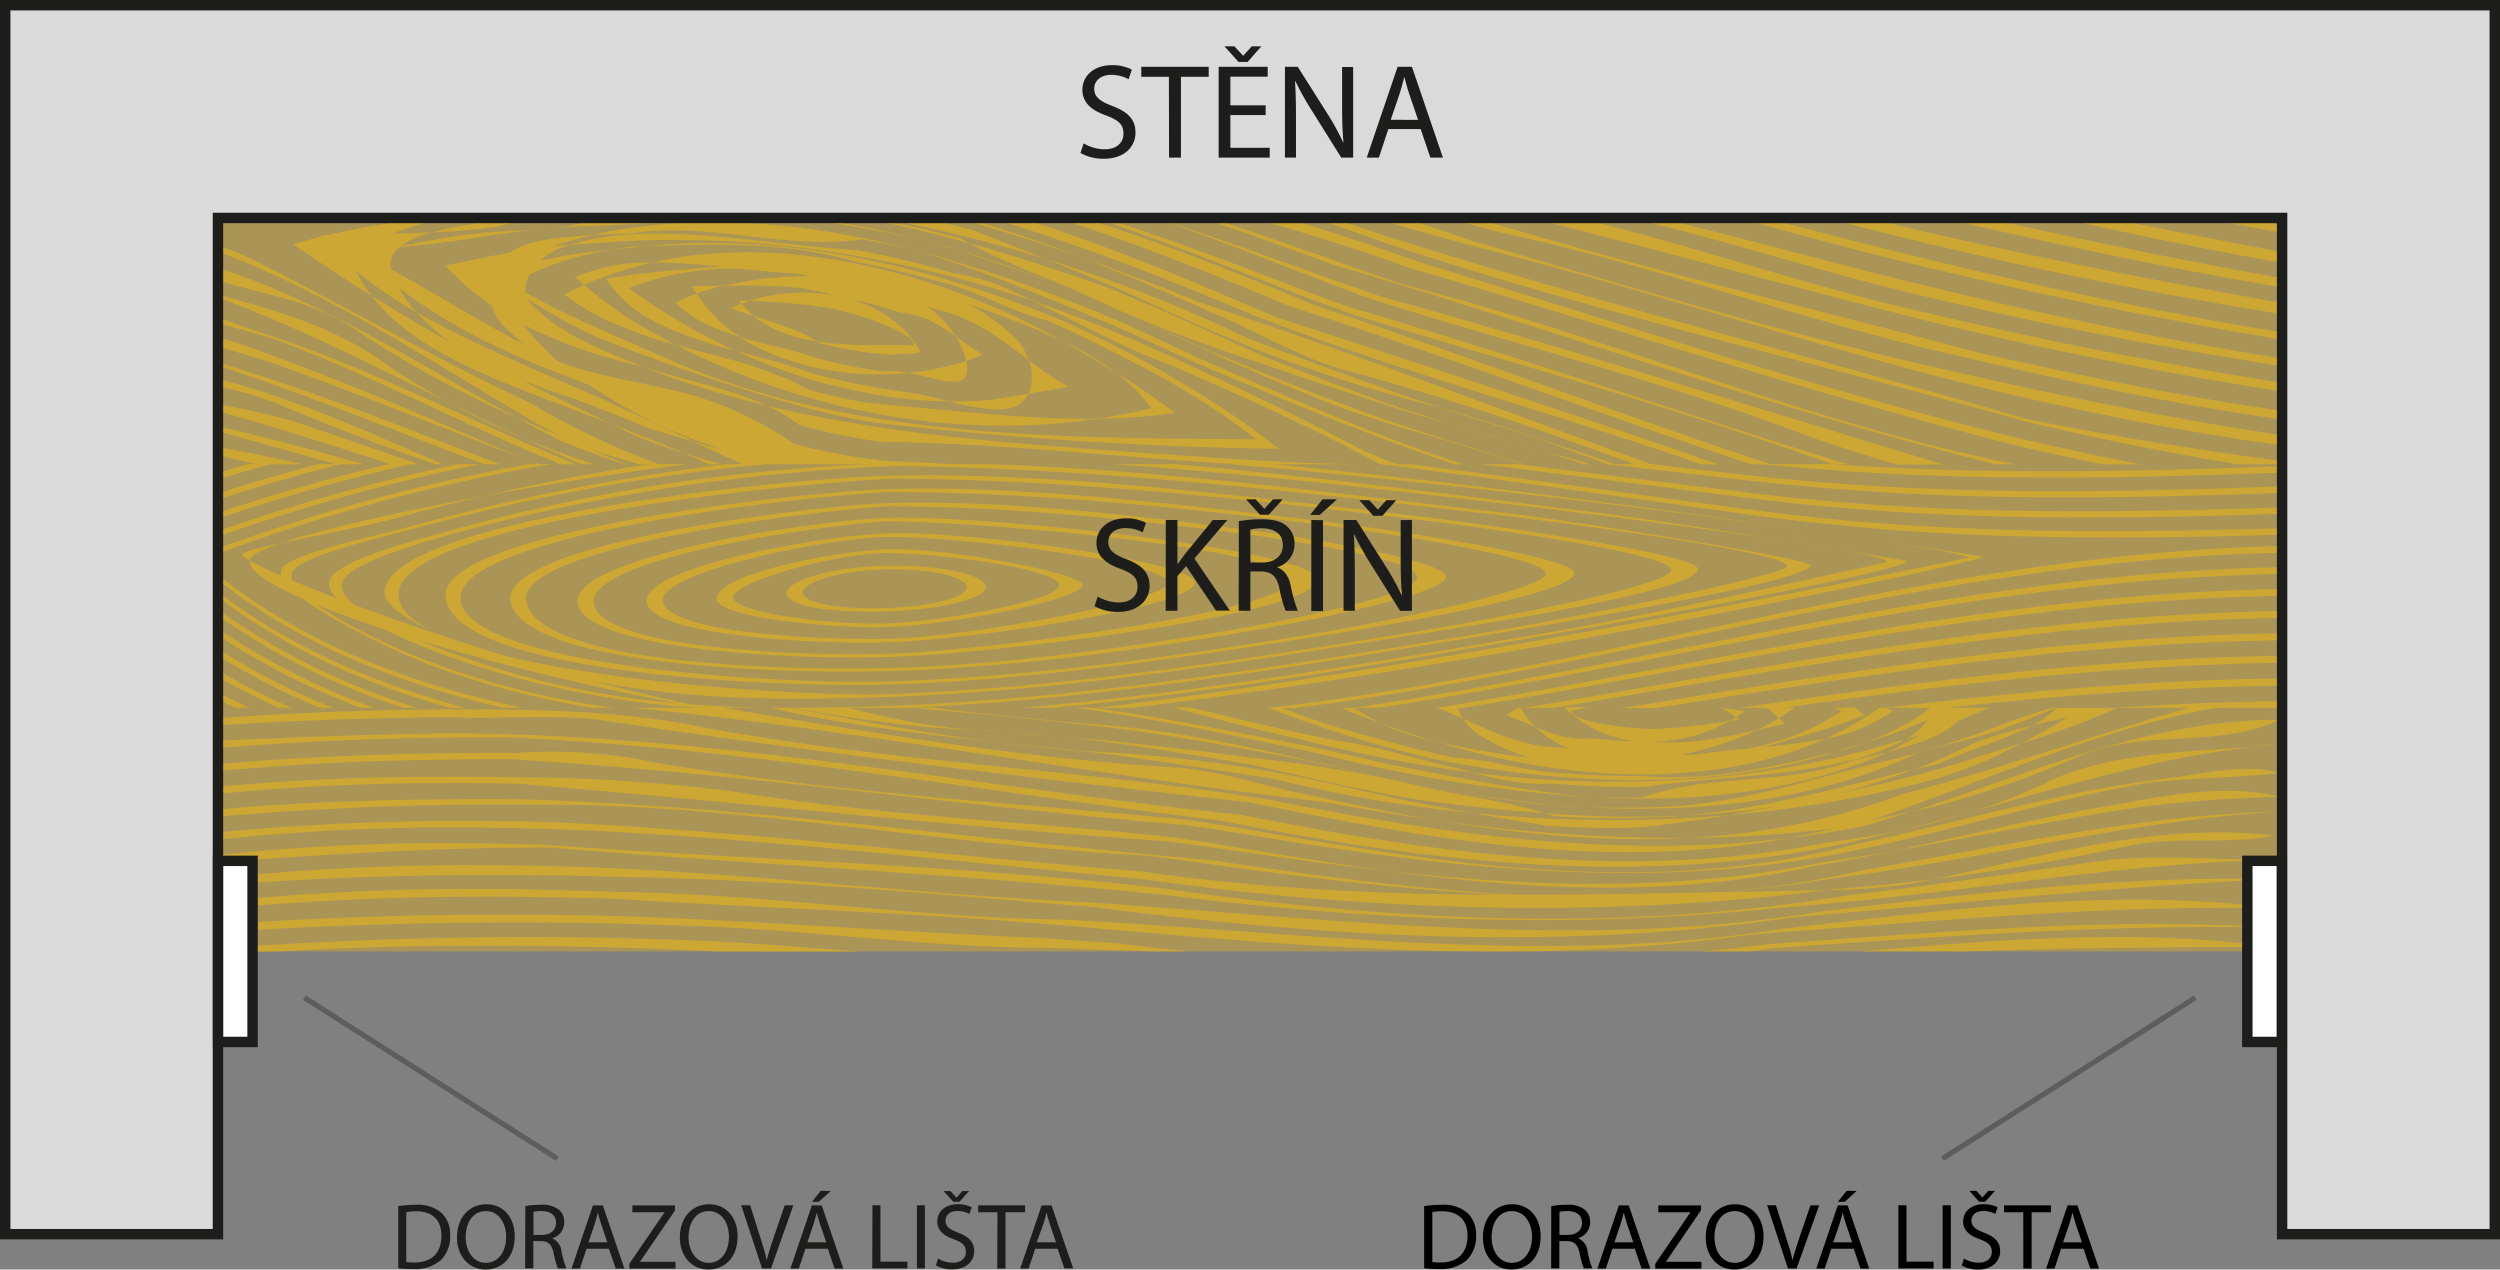 <svg id="Vrstva_1" data-name="Vrstva 1" xmlns="http://www.w3.org/2000/svg" width="479.79" height="243.64" viewBox="0 0 479.79 243.64"><rect x="0" y="0" width="479.79" height="243.64" fill="#808080" stroke="none"/><g style="opacity:0.37"><rect x="42.33" y="42.33" width="395.13" height="140.26" style="fill:#f1b90e"/></g><g style="opacity:0.49"><path d="M200.33,108.65c.51-.19,1-.38,1.55-.55l-2-.09C200,108.23,200.16,108.44,200.33,108.65Zm-25.1,19c-4.1-1.82-8.22-3.58-12.3-5.36-8.33-3.72-17.06-7.5-24.91-12a37.59,37.59,0,0,0,6.61,5.84q-7.74-4.32-15.27-9c8.88,11.58,26.59,17,41.76,23,1.43.53,2.83,1.06,4.23,1.6-2.23-1.09-4.47-2.17-6.68-3.26-3.73-1.75-7.4-3.57-11-5.41,3.18,1.32,6.42,2.47,9.59,3.49,5.05,1.88,10,3.71,14.5,5.72q4.71,1.53,9.48,2.86l-3.83-1.77C183.4,131.39,179.33,129.51,175.23,127.7Zm13.8,9.53c-2.25-.94-4.51-1.84-6.78-2.72s-4.54-1.85-6.9-2.75c1.61.79,3.21,1.58,4.84,2.36C183.1,135.25,186.05,136.27,189,137.23Zm25.75-21.36c-3.48-2.16-7.9-3.49-12.09-4.81C206,113.77,210.25,115.16,214.78,115.87Zm-16.58-6.31c1.42.53,2.94,1,4.49,1.5a15.84,15.84,0,0,1-2.36-2.41C199.61,108.93,198.89,109.23,198.2,109.56ZM177,112.88a80,80,0,0,0,10.74,3.67q-4.28-2.2-8.37-4.67a89.78,89.78,0,0,1-9.24-6.85c-1.29.56-2.58,1.17-3.85,1.82A44.27,44.27,0,0,0,177,112.88Zm36.85,9.1c-4.79-1.74-9.78-3-14.7-4.34A104.6,104.6,0,0,0,233,127q3.58.33,7.18.38a71.16,71.16,0,0,0-8.39-1.81A138.83,138.83,0,0,1,213.83,122Zm41.92,3a6.25,6.25,0,0,1-.34.92l7.71-1.31a61,61,0,0,1-7.64-5.08A9,9,0,0,1,255.75,125Zm-72.47-24.23-2.27,0a36.66,36.66,0,0,0-12.64,2.78c.57.51,1.16,1,1.74,1.5a70.16,70.16,0,0,1,10.81-3.73C181.7,101.09,182.49,100.9,183.28,100.72Zm6.84,1.29a158.18,158.18,0,0,0-15.78,1.79,24,24,0,0,0,7.41,7.21c5.34,3.12,11.3,4.95,17.38,6.63q-4.2-2-8.21-4.18a121.84,121.84,0,0,1-12.23-7.84,55.07,55.07,0,0,1,21-3.75c3.64.38,7.27.74,11,.91,1,.16,2,.35,3,.55a68.21,68.21,0,0,0-16.86,1.88c7.29-.15,14.23-.32,21.57,1.85a33.73,33.73,0,0,0-16.52,1,129.5,129.5,0,0,1,15.72,1.42c9.21,2.16,16.45,5.47,15.68,7.11-5.31-.1-12.15.24-18.5-.76.2.12.41.23.6.36a77.06,77.06,0,0,0,14.14,2.27c1.47-.43,3.77,0,5.16-.63-2.9-5.21-8-8.6-13.83-10.24,3.55.82,7,1.75,10.07,2.73,4.39.42,7.46,2.4,10.48,4.54a19,19,0,0,0-5.59-5.78l2.09.68c5.22,1.19,9.42,3.73,13.37,6.56,1.42,1,2.81,2.08,4.21,3.12a13.73,13.73,0,0,0-1.84-3.42,37.67,37.67,0,0,0-9.63-7.25c4.85,1.61,9.6,3.37,14.65,5.55,1.12.47,2.22,1,3.3,1.46l-1.25-.69c-22.34-12.28-51.71-20.22-77.43-14.41,4.48,0,8.84.38,13.18.82C194.3,101.66,192.18,101.83,190.12,102Zm37.4,19.64a120.65,120.65,0,0,1-12.9-2.63c-4.23-1.57-9.34-2.49-14.21-3.89l-.35-.11.71.47c8.48,5.25,20.09,7.36,30.86,6.47l.78-.07A13.91,13.91,0,0,0,227.52,121.65Zm12.69,5.72c1.91.47,3.84.93,5.67,1.21,4.34.69,8.09.43,9.53-2.71L248,127.13Q244.13,127.43,240.21,127.37ZM155.76,98.86c-4.13.74-8.18,1.6-12.23,2.48a48.14,48.14,0,0,0,8.94,7.69,7.88,7.88,0,0,0,2.39,4,22.42,22.42,0,0,0,4.45,3.74c-9-4.52-17.33-9.87-26.22-14.73a4.24,4.24,0,0,1,1.68-4.28c3.75-.25,7.5-.73,11.26-1.28,6.57-1,13.16-2.1,19.73-2.41l.29-.06-7.42.56a100.37,100.37,0,0,0-16,1.59c-2.56.43-5.1.91-7.63,1.38a18.12,18.12,0,0,1,5.9-2.59c-1.4.06-2.81.11-4.21.15l-3.36.08.45-.17c2.23-.81,4.73-1.6,7.26-2.34h-4.49c-3.77.5-7.53,1.08-11.27,1.84-1.49.3-3,.64-4.47,1l-1.18,0c.06.07.12.13.17.2q-2.75.69-5.48,1.55c5,3.43,10,6.69,15,9.84a27.77,27.77,0,0,1-3-4.81,79.45,79.45,0,0,0,11.63,8,27.46,27.46,0,0,1-3.45-4.81c8.33,6.53,18.46,11.65,28.81,15.75,2.56,1,5.17,2,7.79,3a105.9,105.9,0,0,0,14.59,8.23A113,113,0,0,0,197,136.71c-1.94-.5-3.87-1-5.8-1.55,2.27,1.05,4.54,2.11,6.81,3.15l2.55,1.15h40.75c-4.26-.24-8.54-.46-12.84-.63a110.93,110.93,0,0,1-18-3.29,70.49,70.49,0,0,0-18.39-9c-6.62-2-13.85-3-20.46-4.76-1.93-.5-3.8-1.06-5.59-1.72l-1-.47a45,45,0,0,1-6.56-6.94,97.33,97.33,0,0,0,23,8.06c-8.45-3.34-16-6.21-21.76-12.32a3.73,3.73,0,0,1-.46-.71A102.79,102.79,0,0,0,173,115.24c6.31,2.49,12.79,4.87,19.38,7.09s13.29,4.3,20,6.16a120.14,120.14,0,0,0,13.8,3,764.44,764.44,0,0,0,77.29,5c-2.65-2.1-5.4-4.13-8.22-6.06s-5.72-3.79-8.68-5.56c-3.82-2.33-7.76-4.59-11.81-6.74s-8.22-4.18-12.47-6.08C237.53,101.66,208.92,94.84,182,97.6c13-.45,26.74-.9,39.87,2.87,5.12,1,10.29,2.21,15.37,3.66,8,1.75,14.15,5.82,22,7.82,3.47,1.53,6.89,3.16,10.33,4.88s6.9,3.51,10.45,5.37q5,2.76,9.82,5.86t9.28,6.6c-33.84-.25-69.63-.17-101.38-10.91a136.57,136.57,0,0,1-13.34-5.3c-8.3-3.7-17-7.19-25.47-11.93a5.41,5.41,0,0,1,.72-3.48,60.45,60.45,0,0,1,6.15-2.5,71.11,71.11,0,0,1,9.83-2.32c-3.17.32-6.33.73-9.46,1.24-1.39.3-2.88.59-4.38.88a12.87,12.87,0,0,1,3.22-2.2c.81-.32,1.63-.59,2.46-.85-1.1.09-2.19.2-3.28.32q3.73-1.24,7.5-2.15c-2.61.16-5.22.4-7.85.74S157.85,97.37,155.76,98.86Zm77.31-.67,1.79.47c-.25-.08-.5-.17-.76-.24Zm-41.83-5.51H172.49c-2.16.39-4.31.82-6.44,1.34l3.75-.28C177,93.6,184.12,93.06,191.24,92.68Zm5.35,46.78c-2.54-.7-5.06-1.43-7.56-2.23,1.71.71,3.4,1.46,5.09,2.23Zm107.64-13.38c-5.19-2.22-10.44-4.51-15.74-6.81-4.25-2-8.58-4.07-13-6.08a295.13,295.13,0,0,0-40.65-14.53c13,4.1,25.78,9.45,38.68,14.92,4.21,1.93,8.43,3.87,12.72,5.81s8.44,3.58,12.67,5.34c12.52,5.24,25.14,10.31,38.26,14.73h1.71L334.5,138C324.73,134.68,314.6,130.52,304.23,126.08Zm-32-10.11a109.09,109.09,0,0,0,10.65,4.52q6.83,2.94,13.59,6c9,4.09,17.82,8.37,26.61,13h3.08c-2.11-.83-4.25-1.72-6.36-2.63-6.61-3.43-13.35-6.85-20.21-10.17q-5.13-2.49-10.37-4.88-6.6-3.18-13.48-6.15c-4.58-2-9.24-3.85-14-5.6q-2.64-1-5.32-1.86c1.89.94,3.74,1.88,5.62,2.72C265.42,112.58,268.78,114.32,272.22,116ZM174.66,94.79c-1,.2-2,.43-3,.67,2.49-.16,5-.25,7.43-.29,15.21-2.4,29.39,3.29,44.4,1.1,3.17.55,6.37,1.2,9.56,1.92C214.22,93.37,194.42,91.23,174.66,94.79Zm-16.45-2.11h-5.43c-3.47.53-7.1,1.09-10.29,1.87-.53.13-1,.27-1.55.41a116.06,116.06,0,0,0,12.88-1.18C155.28,93.38,156.75,93,158.21,92.68ZM446.4,130.61c-40-11.7-82-22.23-122-34.82q-4.66-1.59-9.35-3.11h-3.49q6.93,2.32,13.8,4.8c39.7,13.08,81.89,22.64,122,33.92q6.56,1.53,13.13,2.95c9,1.93,18,3.66,27.13,5.11h7.86v-.68c-10.74-1.46-21.47-3.07-32.19-4.95Q454.85,132.36,446.4,130.61Zm-299.89-9.44c-13.11-6.7-26-13.94-39.12-20.55a36.28,36.28,0,0,0-7-2.89v1.1c20.71,7.81,38.81,19.91,57.24,30.77a90.41,90.41,0,0,0,8.12,4.44q-4.43-1.72-8.75-3.63c2.92,1.59,5.86,3.14,8.83,4.61,3.94,1.62,7.92,3.08,11.93,4.44h.46c-2.12-.86-4.24-1.75-6.34-2.7q4.41,1.43,8.85,2.7h3.88a143.19,143.19,0,0,1-24.85-11.81C155.28,125.58,150.89,123.4,146.51,121.17Zm-46.16-19.25v2.42c8.27,2.46,17,3.74,24.35,8.26a205.42,205.42,0,0,0,28.07,15.91q2.08,1,4.19,1.9c-1.26-.69-2.53-1.38-3.79-2.09C136.1,118.79,119.5,108.19,100.35,101.92ZM279,128.7q-5.15,1.26-10.35,2a112.52,112.52,0,0,0,14.94-1.1q-4.53-3.39-9.35-6.48l-2.06-1.31A33.84,33.84,0,0,1,279,128.7Zm-54.32-1c-3.82-.66-7.69-1.51-11.53-2.56-5.68-3.19-11.8-5-17.95-6.61-2.48-.66-5-1.29-7.43-2,2.23,1.15,4.48,2.25,6.78,3.28,21.78,9.78,46.37,14.19,70.24,11.41,1.29-.14,2.57-.32,3.86-.51C254.3,130.9,239.59,128.92,224.63,127.7Zm-32.91-21c-1.45.51-2.83,1.06-4.09,1.65,3.2,3.41,7.69,5.27,12.43,6.66A26.89,26.89,0,0,1,191.72,106.71Zm54.92,11.7a58.29,58.29,0,0,1-5.24-3.51,17.55,17.55,0,0,1,2,4.74C244.49,119.27,245.59,118.86,246.64,118.41Zm-3,2.21c-.06-.34-.16-.65-.24-1a50.48,50.48,0,0,1-11,2.25C238.1,123,244.06,125.78,243.61,120.62ZM182,97.6l-2.62.09c-1.26.15-2.51.33-3.75.53,1.31-.13,2.62-.24,3.93-.34Zm45.37,37.55c22.81.26,45.87,3,68.32,4.31h23.06c-3.82-.07-7.63-.17-11.44-.34-5.29-.23-10.56-.55-15.81-.88-28.78-2.14-58.7-3.37-86.38-10.06a31.31,31.31,0,0,1,6.3,3.75A114.09,114.09,0,0,0,227.36,135.15Zm-27.83-8.4q2.78.75,5.58,1.43a61.47,61.47,0,0,0-7.75-2.86c-5.17-1.58-10.6-2.81-15.59-4.56l-.24-.06c1.19.48,2.41,1,3.65,1.47C189.87,123.91,194.66,125.42,199.53,126.75ZM270,120.32a59.37,59.37,0,0,0-8.08-4.5c3.52,1.94,6.91,4,10.17,6C271.45,121.32,270.76,120.81,270,120.32Zm-13.6-12.15c-4.63-2.31-9.46-4.59-15.42-5.38a178.23,178.23,0,0,0-18.36-4.45c-13.91-.77-28.83-3.79-43.9-3a47.6,47.6,0,0,0-11.3,2c1.33-.11,2.67-.2,4-.25C200.43,94.56,229.68,99.12,256.44,108.17Zm-64.72-1.46c1.61-.56,3.32-1.07,5.11-1.5-2,0-3.92.07-5.93.05C191.15,105.76,191.43,106.24,191.72,106.71Zm-91.37,26.56q11.15,3,22.18,6.19h5.32c-9.06-2.61-18.2-5.05-27.5-7.21Zm0-8.63a59.69,59.69,0,0,1,10.53,3q15.16,6.45,30.64,11.77H143c-14.29-6.12-27.91-12.41-42.69-16.22Zm0,3.37v1.36c11,3.08,21.85,6.56,32.7,10.09h5.43c-7.83-2.7-15.71-5.44-23.74-8.16C109.86,129.9,105.11,128.9,100.35,128Zm0,9.84c2.33.52,4.65,1.06,7,1.61h8.78c-5.2-1.21-10.45-2.3-15.76-3.22Zm227-32.91c-5-1.67-9.87-3.41-14.73-5.13q-10.31-3.66-20.75-7.13h-1.72c2.67.91,5.32,1.83,8,2.76q7.94,2.81,15.81,5.7c42.42,12.55,83.77,27.5,127.1,38.32h3.6l-3-.65C403.16,130.64,366.28,114.94,327.31,104.94ZM159.15,138.58l2.15.88h.27l-2.74-1Zm-58.8-18.51v.59c17,5.61,33.75,12.5,50.7,18.8H154l-4.12-1.58C133.51,131.56,117.3,125.14,100.35,120.07Zm346.12,14.6c-39.41-9.43-77.09-22.2-116-34Q323,98,315.48,95.55c-3-1-6-1.93-9-2.87h-6.4q6.72,1.89,13.38,4,7.67,2.42,15.26,5.15c39.2,11.39,78,24.4,117.31,34.29q6.57,1.47,13.15,2.83l2.55.52H469c-3.12-.61-6.24-1.23-9.35-1.89Q453,136.19,446.47,134.67Zm-294.61-2.42c-14.87-6.68-29.7-13.69-45.59-18.67-1.91-.65-3.89-1.4-5.92-2.13v1.09c3.36.87,6.74,1.78,10.26,2.86,14.42,5.38,28.27,12.24,42.22,18.54,4.23,1.91,8.47,3.77,12.74,5.52h2.8l-1.58-.73C161.78,136.66,156.82,134.47,151.86,132.25Zm-51.51-17V117c3.41,1,6.8,2,10.19,3.08,16.14,5.73,31.59,12.12,47.06,17.91l1.23.45C145.62,133,132.45,127,118.57,121.71,112.73,119.53,106.62,117,100.35,115.23Zm206.43-13.74c-8.42-3-16.87-6-25.36-8.81h-.14c8,2.84,15.89,5.85,23.77,8.91,5.19,2,10.36,4,15.78,6,28.05,9,56.47,15.8,85,26.72,5.49,1.89,10.85,3.61,16.21,5.19h9.1c-36.26-10.87-71.79-22.24-108.19-32.29C317.37,105.34,312.08,103.4,306.78,101.49Zm103.77-8.81c27.9,7.35,56.46,13.25,84.93,17.87v-2.17c-25.64-4.54-51.52-9.55-76.94-15.7Zm22.56,0c20.7,4.84,41.56,9.17,62.37,12.74v-1.79c-18-3.22-36.12-6.92-54.13-10.95Zm22.61,0c13.15,2.94,26.39,5.67,39.76,8V98.58q-15.24-2.77-30.35-5.9ZM435.93,122.3c-32.2-7-63.53-16.44-95.18-25.68q-5.85-2-11.7-3.94h-5.78L327.93,94q7.38,2.08,14.81,4.09c35.4,8.92,70.78,21.23,105.79,29q6.57,1.48,13.16,2.84c11.19,2.29,22.46,4.27,33.79,5.83v-1.95c-15.55-2.37-31-5.29-46.43-8.61Q442.47,123.81,435.93,122.3Zm55.65-29.62h-8.12q6,1.16,12,2.26V93.43Zm-64.52,17.51c-22-4.89-42.32-12.18-64.13-17.51h-9.16c25.33,6.37,51.75,13.71,77.17,20q8.55,2,17.15,3.89,23.57,5.1,47.39,8.86v-1.68c-17.9-2.86-35.71-6.19-53.42-10.12Q434.55,112,427.06,110.19ZM398.78,92.68h-5.29L399,94.22a969.63,969.63,0,0,0,96.45,21.24v-1.41c-32.41-5.3-64.66-12.94-96.08-21.2ZM259.57,104.33c-5.78-2.21-11.73-4.24-17.78-6C247.53,100.27,253.63,102.18,259.57,104.33Zm153.36-2.81c-11.39-3-23.09-6.06-34.29-8.84h-5.71C391.56,97.11,409,103,427.84,107.31q7.49,1.78,15,3.44c17.45,3.82,35,7,52.63,9.79v-1.47c-22.72-3.62-45.33-8.43-67.62-13.83Q420.36,103.43,412.93,101.52Zm24.19,16.35c-30.64-8.22-62.5-15.69-92.62-24.68l-1.7-.51h-5.37q4.62,1.25,9.27,2.45c30.48,6.54,59,17.45,90,24.14q6.54,1.58,13.1,3c15.1,3.38,30.31,6.32,45.64,8.51v-1.66c-15.17-2.22-30.25-5.08-45.24-8.34Q443.67,119.39,437.12,117.87Zm-84,18.9.17,0-.19,0Zm-1.29-.31,1.27.31-4.35-1.28ZM237.4,92.68h-7.89a288.07,288.07,0,0,1,29.34,7.41q-7.1-2.84-14.21-5.58C242.22,93.85,239.8,93.25,237.4,92.68Zm78.21,31.91c-5.12-1.93-10.25-3.94-15.39-6-4.88-2.24-9.83-4.51-14.83-6.74s-10.07-4.41-15.21-6.47c-8.54-3-17.27-5.9-26.09-8.36,7.79,4.38,17.16,7.35,24.87,11.06-3-1.36-6.18-2.61-9.39-3.78q5.19,2,10.19,4.17l1.33.67c1.08.48,2.16.94,3.25,1.4,2.18,1,4.36,2,6.55,3,6.59,3.09,13.21,6.19,20,9.11,5,2.16,10,4.23,15.16,6.12s10.42,3.59,15.85,5c4.7,1.43,9.43,2.86,14.15,4.32,1.35.41,2.69.84,4,1.27h.44l-1.74-.53q-7.57-2.33-15.15-4.75c-9.73-3-19.45-6.66-29.21-10.58-4.88-1.95-9.76-4-14.66-6q-6.13-2.81-12.4-5.64l-2.29-1.07q2.85,1.22,5.73,2.36,9.76,3.9,19.8,7.1,7.4,2.6,14.85,5t14.93,4.8c2.25.6,4.5,1.22,6.73,1.85q-3.08-.93-6.14-1.91C325.85,128.38,320.73,126.52,315.61,124.59ZM337.1,132l4.9,1.48,6.71,2c-2.51-.8-5-1.57-7.56-2.31ZM235.36,96.54c2.15.56,4.3,1.15,6.43,1.77l-1.61-.55Q237.77,97.12,235.36,96.54ZM213,92.68a89.31,89.31,0,0,1,11.32,1.59c3.62.61,7.31,1.37,11,2.27a186.8,186.8,0,0,0-18.67-3.86Zm149,46.78h1.35q-5-1.49-10.1-2.65C356.25,137.55,359.16,138.45,362,139.46ZM227.29,92.68h-1.22c6,1.23,12.05,2.71,18,4.37q-.81-.45-1.59-.93C237.39,94.73,232.3,93.59,227.29,92.68Zm-63.38,44.24c1.93.88,3.88,1.72,5.84,2.54H172c-4.51-1.5-8.93-3.11-13.26-4.89C160.46,135.36,162.16,136.15,163.91,136.92Zm130.78-34.39c-8.92-3.55-17.94-6.87-27.08-9.85h-5.13c9.17,3,18.21,6.36,27.17,9.92,5.33,2.13,10.62,4.32,15.93,6.54,29.78,9.42,58.94,20.5,88.56,30.32h3.66c-29.28-9.76-58.09-20.75-87.53-30.57C305.05,106.74,299.89,104.6,294.69,102.53Zm6.24.72c-9.75-3.72-19.58-7.31-29.5-10.57H269.7c10.87,3.73,21.61,7.89,32.3,12.11,5.4,2.13,10.84,4.26,16.63,6.23,31.29,9.52,60.84,17.49,91.09,28.44h2.95c-31.92-9.83-63.83-20.86-95.42-30.09C311.64,107.38,306.29,105.3,300.93,103.25ZM144.13,127.6a144.83,144.83,0,0,0,13.7,6.6l.91.37q-5.28-2.43-10.45-4.93ZM100.35,107v.62c15.21,5.66,29.27,12.85,43.78,20a129.87,129.87,0,0,1-12.86-8C122,113.1,111.3,110,100.35,107Zm186.41-2.65c-10.33-4.27-20.75-8.28-31.36-11.68h-5.67c11.41,3.47,22.64,7.54,33.71,11.95,5.45,2.16,10.85,4.41,16.26,6.68,28,10.69,56.27,18.23,84.82,28.15h3.28c-28-9.71-55.84-18.8-84.62-28.15C297.67,109,292.23,106.63,286.76,104.36ZM336.14,129l-1.59-.39,7.75,2.49c3.57,1.05,7.13,2.18,10.66,3.36q6.77,2.4,13.55,5h1.57c-6.92-2.39-13.92-4.64-20.85-7Q341.62,130.75,336.14,129Zm-22.72-7.79q-8-2.94-16-6c-5.13-2.41-10.31-4.73-15.56-6.92-7.45-3-15.15-5.76-23-8.21,5.16,2.07,10.32,4.19,15.51,6.44q4.9,2.28,9.91,4.55c6.68,3,13.52,5.89,20.62,8.51,5.08,1.82,10.21,3.54,15.41,5.12q7,2.13,14.25,3.86l-5.13-1.65C324.07,125.06,318.75,123.13,313.42,121.17Zm-41-19q-3.37-1.25-6.78-2.44,4.29,1.66,8.55,3.43c5.39,2.23,10.75,4.58,16.07,7,8.53,3.48,15.75,8,24.67,10.86,19.6,5.16,38.08,11.47,56.75,18.4H375c-28.75-10.39-57.21-21.39-86.23-30.91Q280.64,105.27,272.44,102.22Zm-29.06-9.54q11.28,3.21,22.28,7.1c-6.78-2.62-13.64-5-20.58-7.1Z" transform="translate(-58.03 -50.35)" style="fill:#f1b90e"/></g><g style="opacity:0.49"><path d="M324.59,194.5c-3.51-.86-7.06-1.61-10.71-2.13q-6.88-1.41-13.74-3t-13.69-3.25H283.2c4.66,1.26,9.34,2.5,14.09,3.68q5.25,1.31,10.55,2.51c4.5,1.11,9.05,2.15,13.67,3.09s9.27,1.78,14,2.5c1.75.26,3.5.49,5.25.71-1.93-.5-3.83-1-5.74-1.43C331.55,196.32,328.1,195.36,324.59,194.5Zm83.92-2.45a120,120,0,0,1-12.08,1.66c1.91-.5,3.78-1,5.6-1.58a138.91,138.91,0,0,0,13.78-4.48,22,22,0,0,0-1.74-1.48H410c.5.21,1,.41,1.49.63a48.24,48.24,0,0,1-18,7.2c-3.36.33-6.73.66-10.1,1.18-.95,0-1.91.06-2.86,0a60.82,60.82,0,0,0,14.73-4.75c-6.54,1.45-12.75,2.87-19.9,2.26a30.34,30.34,0,0,0,14.63-4,123,123,0,0,1-14.51,1.58c-8.84-.27-16.18-1.93-15.89-3.55,1-.19,2.16-.42,3.3-.65h-4.64A22.52,22.52,0,0,0,373,192.66c-3.41-.09-6.72-.3-9.76-.63-4.06.43-7.31-.8-10.56-2.18A19.35,19.35,0,0,0,359.1,194l-2.06-.22c-5-.12-9.41-1.65-13.66-3.48-1.54-.67-3.05-1.37-4.57-2.05a14.25,14.25,0,0,0,2.5,2.75,38.08,38.08,0,0,0,10.47,4.78c-4.77-.56-9.48-1.29-14.58-2.33q-1.68-.33-3.33-.72c.44.13.86.27,1.3.39C358.33,200.16,386.76,202,408.51,192.05Zm12.75-5.25c-.39-.22-.8-.42-1.19-.63h-1.33a60,60,0,0,1-8.24,4.93c-.66.33-1.32.64-2,1,.68-.14,1.36-.28,2-.44A32,32,0,0,0,421.26,186.8ZM391.19,188c-.42.27-.84.54-1.27.79l1.87-.29C391.59,188.32,391.39,188.17,391.19,188Zm-50.46,10.66c4.75,1.24,9.66,2.42,15.23,2.05a174.86,174.86,0,0,0,17.64.66c12.73-1.84,26.92-1.84,40.31-5.28a42.08,42.08,0,0,0,9.7-3.83q-1.75.51-3.57,1C394.58,200.73,367.08,201.94,340.73,198.66Zm56.35-12.49a25.12,25.12,0,0,1,2.34,2,35.16,35.16,0,0,0,3-2Zm2.34,2a46.59,46.59,0,0,1-4.23,2.29c1.75-.39,3.51-.78,5.33-1.14C400.17,189,399.8,188.56,399.42,188.19ZM364.26,203.4l-1.73-.1.74.08ZM210,186.17c12.15,2.14,24.3,4.05,36.41,4.31-8.87-.37-17.28-2.19-25.53-4.31Zm99.08,8.33c4.33,1.05,8.74,2.1,13.2,3.11a288.11,288.11,0,0,0,40.22,5.69C349.81,202,337,199.48,324,196.9c-4.27-1-8.55-2-12.9-2.92s-8.49-1.69-12.74-2.51c-10.14-2-20.31-3.82-30.65-5.3h-3.37c9.24,1.22,18.94,3,28.92,5.05C298.47,192.28,303.77,193.39,309.11,194.5Zm101.33.12,2.34-.56c1.1-.36,2.18-.75,3.25-1.16-1.15.36-2.3.7-3.46,1Q411.52,194.29,410.44,194.62Zm7.3,1.21c.85-.37,1.69-.76,2.52-1.15q-3.3.88-6.63,1.61c-13.11,4.94-27.3,2.39-40.28,7.1-3,.08-6,.08-9.09,0C382.44,204.31,400.81,202.63,417.74,195.83ZM373.8,199.3c-4.85,0-9.82-.12-14.75-.5-7.65-.12-14.19-2.67-21.76-3-3.51-.75-7-1.6-10.52-2.52s-7.08-1.9-10.74-2.94q-5.22-1.56-10.3-3.49l-1.65-.64h-2.53q3.92,1.56,7.92,2.93,6,2.11,12.31,3.92c4.18,1.2,8.43,2.28,12.74,3.21,24.86,4.85,52.33,5.79,75.92-1.61C398.86,197.4,386.56,200.31,373.8,199.3Zm60-10.59c2.05-.82,4.06-1.67,6.06-2.54H428.55a48.74,48.74,0,0,1-4.23,2.86A59.9,59.9,0,0,1,416,192.9c2.78-.86,5.52-1.8,8.22-2.84l3.73-1.59a10.92,10.92,0,0,1-2.35,2.58c-.66.43-1.33.83-2,1.21,1-.28,1.93-.58,2.88-.88q-3,1.8-6.23,3.3,3.47-.93,6.9-2.09C429.45,191.69,432.26,190.44,433.77,188.71Zm-84.46-2.54c-.79.47-1.55,1-2.27,1.48,2,.61,3.77,1.43,5.59,2.2a17.82,17.82,0,0,1-2.81-3.68Zm68.59,46.52-3,.25H435.1c19.75-.65,39.52-.85,59.29-.85C469.15,228.6,443.48,230.56,417.9,232.69Zm4.31-9.14-14.39,1.67c-41.93,7-85,2.45-128-.77-4.77-.36-9.55-.7-14.35-1-34.1-1.6-69-6.24-102.5-6.89-4.19-.09-8.38-.15-12.56-.15a450.56,450.56,0,0,0-50,2.42v1.4c20.71-1.67,41.62-2.13,62.56-1.87,4.18,0,8.37.13,12.54.25,30.75.45,61.32,3.24,92.12,5.81q8.36,1.08,16.71,2c39,4.33,78.18,5.74,117.55,0l15.45-1.34c25.66-2.24,51.16-4.85,77.08-6C469.83,218.49,446.13,220.82,422.21,223.55Zm72.18-12.84c-22.43-2.61-43,3.71-65.14,8.34q18.94-2.36,37.85-6.48C475.84,210.71,485.66,212.57,494.39,210.71Zm-322.3,19.58c-23.94-.38-47.77.35-71.54,2l0,.68h10.6c25.1-1.5,50.55-1.37,75.79-.42,3.23.12,6.44.28,9.65.42H223.3c-12.21-.86-24.3-2-36.83-2.29Q179.27,230.41,172.09,230.29Zm86.28.13c-24.85-1.12-51-3-76-4.08q-8.21-.27-16.42-.38c-21.88-.3-43.68.25-65.45,1.81l0,1.42c23.81-1.47,47.65-2.13,71.59-1.68q7.18.13,14.38.41c24.14.45,47.06,4.17,71.44,4.32l13.17.4,8.18.3h7q-6.7-.66-13.42-1.51C268,231.08,263.2,230.75,258.37,230.42Zm154.82,0c-5.41.39-10.83.77-16.3,1.18q-6,.75-12.09,1.34h8.88c1.57-.2,3.13-.41,4.7-.64l16.06-1.1c26.74-1.81,53.35-3.41,79.95-2.83C467.1,226.63,440.24,228.51,413.19,230.42Zm2.28-3.59c-5.23.59-10.45,1.2-15.71,1.81-39.45,6.27-79.48,2.07-119.83-.72-5.76-.39-11.54-.76-17.32-1.07-29.09-.34-57.47-5-87.11-5.36q-6.28-.23-12.56-.36a499.45,499.45,0,0,0-62.54,2.17l0,1.41A566.16,566.16,0,0,1,163,222.55q6.27.09,12.55.28c29.64,1.82,60.2,2.75,89.56,5.37q8,.74,16.05,1.43c21.07,1.82,42.31,3.3,63.46,3.31h.22a345.18,345.18,0,0,0,49-3.19c5.64-.49,11.22-.9,16.79-1.31,27.87-2.05,55.84-4.37,83.81-3.79C467.79,221.17,441.61,223.85,415.47,226.83Zm-81.68-40.66c1.69.64,3.36,1.36,5,2.12a10.09,10.09,0,0,1-1.08-2.12ZM424.54,220c1.58-.3,3.15-.62,4.71-.95-1.71.21-3.42.42-5.13.61q-7.17.79-14.33,1.35l-1.23.15,3.51-.06A110.55,110.55,0,0,0,424.54,220ZM323.22,189.2a37.44,37.44,0,0,1-5.3-3h-2.48c1.85.77,3.71,1.52,5.6,2.22C321.76,188.67,322.49,188.93,323.22,189.2Zm64.35-3,.9.09-.21-.09Zm.9.09a16.46,16.46,0,0,1,2.72,1.74c.58-.38,1.15-.78,1.69-1.2C391.47,186.58,390,186.42,388.47,186.26Zm-238.1,22.9q6.28.06,12.55.23c37.85,1.32,75,6,113,9.49q7.35,1,14.73,1.91c38.94,4.56,78.6,5.34,117.92.37-6.5.11-13,.25-19.51.38,6.73-.57,13.47-1.41,20.21-2.57,5.78-.73,11.55-1.61,17.32-2.57,23.06-3.83,46-8.94,68.9-10.34-22.51.58-44.17,4.79-66,8.78q-6.56,1.2-13.16,2.33A199.87,199.87,0,0,1,389,221.54c-13.35.28-26.72.54-40.11.51-14.19-.77-28.38-2.4-42.5-4.34-5.23-.71-10.45-1.47-15.66-2.25-44.07-3.82-87.73-10.33-132.33-11.7q-7.28-.09-14.54,0c-14.52.08-29,.62-43.41,1.88l0,1.38c16.36-1.39,32.88-2.12,49.44-2.27,5.52,0,11,0,16.51.06,36.62.37,73.73,7.81,111.32,9.72,4.93.59,9.73,1.28,14.54,1.94,17.94,2.49,36.07,4.68,54.29,5.63-18.11-.09-36.23-.73-54.34-2.63-5-.53-10-1.15-15-1.87-38.14-3.12-76.35-7.77-114.19-9.53q-6.27-.14-12.55-.16a490,490,0,0,0-50,2.12v1.39A434.34,434.34,0,0,1,150.37,209.16Zm183.5-16.39c-3.65-1.11-7.21-2.31-10.65-3.57.74.35,1.49.68,2.26,1A59.71,59.71,0,0,0,333.87,192.77Zm-83-1.92c2.46.25,4.92.49,7.38.69l3.94.31-4.78-.44Zm-4.39-.37h0Zm244,3.1c1.69-.16,3.39-.32,5.08-.53C493.78,193.19,492.08,193.38,490.4,193.58Zm-53.24,12.27c-1.41.39-2.83.79-4.26,1.17-3.5,1-7,1.89-10.63,2.79l.91-.19A133.75,133.75,0,0,0,437.16,205.85Zm32.13-.72a247.88,247.88,0,0,1,26.19-1.86c-10.91-2.79-22.92,0-33.83,1.86-13.81,2.42-27.16,5.74-40.41,8.49l1.21-.2C437.82,210.8,453.32,207.57,469.29,205.13Zm-312-9c42.43,2.54,86.08,9,128.38,12.56,5.54.78,10.87,1.68,16.21,2.55,37.35,6.07,75.1,10.12,111.79,2.33,4.7-.94,9.4-2,14.11-3.16,14.13-3.44,28.3-7.44,42.63-9.89,8.73-.93,16.37-.93,25.1-1.85-6.54-1.86-14.18,0-20.74.92-15.55,1.75-30.64,5.71-45.69,9.34-5,1.21-10,2.38-15.06,3.42-37.7,9.94-75.75,4.27-113.48-2.3-5.4-.94-10.82-1.87-16.53-2.59-34.09-3.22-65.74-5.08-99.58-10.65a95,95,0,0,0-27.14-2c-4.68,0-9.4,0-14.11.06-14.15.21-28.33.84-42.59,2l0,1.37c14.27-1.32,28.46-2,42.61-2.12Q150.22,196,157.26,196.09Zm250.28,20.17c4.48-.79,8.93-1.65,13.38-2.57l.32-.07c-4.71.8-9.42,1.55-14.17,2.25-27.77,5.64-55.54,4.63-83.33,1.5C351.66,221.21,379.69,222.77,407.54,216.26Zm43.19-15.78a125.35,125.35,0,0,1-13.57,5.37c17.71-4.94,34.85-10.11,53.24-12.27C476.82,194.79,463.35,194.7,450.73,200.48Zm7.64-5.57c12-4.65,25.11-.93,37.11-6.51-23.65,0-45,9-66.65,16.35-1.31.45-2.62.88-3.93,1.31,1.42-.33,2.84-.68,4.25-1A193.22,193.22,0,0,0,458.37,194.91Zm-300,5.87c41.33,3.42,81.71,8.07,122.71,10.89,5.45.64,10.7,1.42,15.94,2.18,8.91,1.3,17.82,2.52,26.73,3.52-8.41-1.16-16.81-2.51-25.19-3.93-5.17-.86-10.34-1.75-15.69-2.49-27.51-3-54.8-4-83.17-8.61a324.54,324.54,0,0,0-41.33-2.87q-7.25-.14-14.51-.13c-14.52,0-29,.53-43.37,1.86l0,1.38a426.67,426.67,0,0,1,43.39-2C148.68,200.6,153.53,200.67,158.36,200.78ZM144.23,188c9.61.4,18.34-.53,28.17.4,42.57,6.51,82.95,11.15,125.44,15.94,5.54,1.11,11,2.23,16.51,3.27,28.79,5.48,57.72,9,87.06,3.57-28,3.42-56.27.51-84.14-4.41q-8.16-1.44-16.3-3.06c-36.89-6-72.91-6.94-111.11-14.38-15.28-2.79-30.56-2.79-45.62-2.83q-7.23,0-14.47.22c-9.65.25-19.31.7-29,1.42l0,1.36q14.55-.92,29-1.26Q137,188.06,144.23,188ZM148,213.2c5.33-.13,10.66-.2,16-.17,39,3.26,79.35,5.11,118.55,9.17q8.26,1.05,16.56,1.89c33.17,3.35,66.63,4,99.79.54,5.44-.45,10.78-.92,16.11-1.45,26.61-2.67,52.79-7.24,79.39-7.82-10.91,0-20.74-.93-31.65,0-11.28,1.55-22.32,3.2-33.26,4.68q-8.21,1.13-16.37,2.07c-38.88,6.49-78.1,5.41-117.19.68q-7.34-.89-14.66-1.94c-39-4.56-79.39-5.49-118.33-8.35q-6.28-.19-12.56-.27a403.16,403.16,0,0,0-50,2.17v1.4C116.18,214.65,132,213.61,148,213.2Zm276.93-7.14q-4.29,1-8.62,1.81a80.67,80.67,0,0,0,8.26-2.74c19.27-7,38.54-15.37,59.1-19H478.2c-.42.12-.86.23-1.27.37C463.5,190.45,450.08,195,436.6,199c-4.49,1.33-9,2.6-13.5,3.76A136.49,136.49,0,0,1,382,211.16a245.46,245.46,0,0,0,27.92-1.81q-4.28,1.05-8.52,1.83,7.2-.87,14.4-2.33C418.85,208,421.88,207,424.9,206.06ZM382,211.16a329.19,329.19,0,0,1-47.52-3.26C350.33,210.54,366.22,212,382,211.16ZM309.73,203c-8.54-1.58-16.18-4.36-24.91-5.29C255,196,227,191.22,196.63,186.17H179.38c44.32,4.39,88.08,12.93,132.17,18q8.1,1.49,16.23,2.74c2.24.34,4.47.65,6.71,1q-4.28-.72-8.55-1.53C320.53,205.34,315.13,204.19,309.73,203ZM156.32,191.9c45.55,2.08,90.3,10.44,135.72,15.91,5.24,1,10.42,2,15.62,2.9C344,217.12,381,219.94,417,211.1c1.77-.41,3.5-.86,5.24-1.29-4.37.9-8.77,1.61-13.23,2.19-32.62,6.48-64.92,3.38-96.86-2.27-5.32-.95-10.64-2-16-3-50.68-5.33-100.89-15.55-152-15.65q-7.25.1-14.49.3-14.49.39-29.06,1.1l0,1.37c13.9-1.13,27.83-1.72,41.77-1.91Q149.38,191.86,156.32,191.9Zm269.38,3-3.31.94c-16.41,3.64-31.69,9.58-49.28,9.45-3.42.11-6.93.09-10.5,0C384.71,206.48,407,203.91,425.7,195ZM362.61,205.3q-3.12-.17-6.24-.42l1.59.2C359.52,205.18,361.07,205.25,362.61,205.3Zm-23.75-2.61c-3.44-.57-6.86-1.2-10.21-1.9-.46-.12-.92-.24-1.36-.37-1.09-.23-2.19-.44-3.28-.66l-6.65-1.55c-6.71-1.58-13.44-3.18-20.27-4.57-5-1-10.06-2-15.16-2.75s-10.28-1.35-15.53-1.65c-4.59-.44-9.2-.86-13.82-1.31s-9.25-1-13.88-1.55l-1.61-.21h-4.44l2.51.22q7.38.66,14.77,1.36t14.82,1.52c9.51.93,19.18,2.47,28.94,4.22,4.88.87,9.78,1.8,14.7,2.75,4.15.94,8.34,1.9,12.57,2.83l2.33.54c-1.92-.37-3.83-.74-5.75-1.08-6.51-1.16-13.06-2.09-19.6-2.79q-7.31-1-14.63-1.84t-14.64-1.61q-3.27-.19-6.52-.44,3,.27,6,.6c5,.64,10.1,1.38,15.19,2.19s10.22,1.68,15.35,2.57c4.95,1.14,10,2.28,15,3.38s10.16,2.14,15.3,3.06c8.45,1.19,17,2.17,25.58,2.78-8.1-2.53-17.27-3.49-25.14-5.44C332.53,201.67,335.68,202.22,338.86,202.69Zm107.38-13.94c2.16-.83,4.28-1.71,6.4-2.58h-.71c-3,.85-5.89,1.85-8.8,2.91a179.64,179.64,0,0,1-17.19,5.76l-.24.11,6.54-1.85A89.66,89.66,0,0,0,446.24,188.75ZM338.86,202.69c5.76.94,11.62,1.69,17.51,2.19C350.71,204.16,344.74,203.55,338.86,202.69Zm-75.09-8.25,1.53.06-7.59-.83c-3.49-.3-7-.67-10.44-1.09-12.37-1.73-25-4-37.62-6.41h-3.78c15.29,3.65,31.26,5.18,47,7.1C256.56,193.64,260.18,194,263.77,194.44Zm-17.17-4,4.23.37-3-.32Zm195,4.8,4.3-2.25c-4.16,1.34-8.35,2.63-12.54,4q-4.92,1.47-9.93,2.74-6.3,1.54-12.64,2.95c3.4-.87,6.75-1.88,10-3.07q2.25-.75,4.49-1.61c-14.46,3.54-28.91,7.63-44,8.85a159.76,159.76,0,0,0,18.16-1.82c-3.2.62-6.42,1.19-9.68,1.73A227.49,227.49,0,0,0,429,200,95.67,95.67,0,0,0,441.56,195.28ZM373,209.14c5.73-.64,11.31-1.44,16.8-2.34a268.48,268.48,0,0,1-49.2-.42c4.74.84,9.46,1.65,14.19,2.44A174.59,174.59,0,0,0,373,209.14Zm-18.34-2.71c.56.18,1.12.36,1.66.55,5.72.37,11.34.47,16.77.29,2.77,0,5.51-.16,8.23-.38A228.74,228.74,0,0,1,354.61,206.43Zm-68.44-9.11c5.28.8,10.57,1.63,15.86,2.45q7.83,1.88,15.73,3.4c7.47,1.37,15.09,2.44,22.79,3.21-5.15-.93-10.33-1.9-15.56-3-3.32-.77-6.68-1.54-10.05-2.29-6.76-1.49-13.64-2.85-20.69-3.92-5-.71-10.07-1.33-15.15-1.8q-6.86-.64-13.8-.89l5,.55C275.61,195.75,280.88,196.52,286.17,197.32ZM454.86,188l-.36.23c-2.58,1.62-5.67,3.29-8.64,4.85,5.56-1.78,11.06-3.65,16.42-5.95.67-.29,1.33-.6,2-.91H452.72a15.56,15.56,0,0,1-4.63,3.36c1.25-.31,2.5-.61,3.76-.9Zm-8.07,2.23c.45-.21.88-.43,1.3-.65a102.28,102.28,0,0,0-11.31,3.41,116.55,116.55,0,0,1-11.5,5.1q2.43-.6,4.85-1.16C434.43,194.81,441.49,192.71,446.79,190.18Z" transform="translate(-58.03 -50.35)" style="fill:#f1b90e"/></g><g style="opacity:0.49"><path d="M100.36,172.58a134.29,134.29,0,0,0,27,13.62h2.53a133.64,133.64,0,0,1-29.5-14.82Zm32.18-33.15q-16.21,3.84-32.18,9.18v1.13a363.26,363.26,0,0,1,36.43-10.31Zm-20.68,15.19c-4,.87-7,1.6-7.3,2.07-.14.21.37.63,1.41,1.24a1.38,1.38,0,0,1,.16-.47C106.6,156.69,108.62,155.72,111.86,154.62Zm39-9.06c-17,3.14-31.39,6.46-39,9.06,6.56-1.42,16-3.18,22-4.79Q142.32,147.55,150.88,145.56Zm-4.9-6.13a359.38,359.38,0,0,0-45.62,12.7v1.06a358.43,358.43,0,0,1,49.84-13.76Zm-26.86,0q-9.42,2.48-18.76,5.45v1.2q11.46-3.72,23-6.65Zm40.38,0a356,356,0,0,0-59.14,16v1a355.14,355.14,0,0,1,63.41-17Zm23.15,0c-10.65,1.62-21.25,3.69-31.77,6.13,12.2-2.26,25.73-4.41,39-6.13Zm-77,0q-2.62.75-5.25,1.54v1.25c3.18-1,6.37-1.9,9.56-2.79Zm122.71,31.26c12-.38,37.5-5.27,37.43-8.1-.06-2.23-26.52-7.32-37.75-6.81-11.07.51-32.42,4.89-32.43,9.5C195.57,169,219.49,171.08,228.32,170.69Zm-.3-14.2c9.34,0,33.18,2.91,33.26,6.19.07,3-23.61,7-33,7.31-9.91.37-29.13-1.88-29.57-4.94C198.32,162.19,217.75,156.67,228,156.49Zm177.47,2.33c.08-1.17-43.18-8.23-59.45-10.12-32.53-3.77-66.62-8.36-99.12-9.27H225a352.83,352.83,0,0,0-80.39,12.71c-7.78,2.15-22.58,5.92-23.39,9.81-.21,1,.32,2.07,1.37,3.18-3.15-1.2-6-2.33-8.39-3.36a2.07,2.07,0,0,1-.16-1.5c1-3.08,16.67-6.62,24.6-8.77a401.19,401.19,0,0,1,66.26-12.07h-7.3a420.39,420.39,0,0,0-60.73,11.93c-8,2.17-23.66,5.36-24.84,8.32a1.72,1.72,0,0,0,0,1.18,65.48,65.48,0,0,1-6.07-2.93c-.3,1.86,3.63,4.47,10.35,7.41,6.49,4.81,18.65,10.62,25.8,13.2a166,166,0,0,0,29.46,7.66h4.26a164.07,164.07,0,0,1-36.71-9.38c-5.85-2.26-14.75-6.49-20.26-10.4,3.7,1.52,8,3.09,12.88,4.69a134.6,134.6,0,0,0,15,6.15,174.56,174.56,0,0,0,45.58,8.94H208c-6,0-11.83-.24-17.66-.7-6-1.28-12.17-2.78-18.25-4.39,18.79,3.69,37.48,3.68,57.65,2.95,32.07-1.22,64.14-6.23,95.53-11.21,16.83-2.67,58.16-8.94,58.63-13.27.32-2.91-42.8-8.93-56-10.43-32.44-3.7-66.77-8.15-98.49-7.53-20.43.41-95.87,8.32-97.56,22-.32,2.64,3.77,5.37,9,7.77-4.24-2.16-6.63-4.64-6.29-7.46,1.57-13.29,73.53-20.7,94.89-21.74,33.45.21,67.37,3.87,100.38,7.85,12.43,1.5,49.22,6.55,48.92,9.72s-36.26,9.75-51.5,12.23c-32,5.19-64.86,10.24-97.48,11.54-13.87.56-51.55-1.58-75.15-7.42-3.78-1.16-7.47-2.34-11-3.51-.94-.39-1.86-.79-2.75-1.21.68.35,1.41.69,2.18,1-6.23-2.07-12-4.11-17.11-6-1.6-1.38-2.48-2.74-2.27-4,.73-4.23,17.71-8.66,26.59-11a383.49,383.49,0,0,1,79.53-11.59c37.52.34,75.39,4.71,112.44,9,15.81,1.82,58.91,7.55,58.72,10.2-.14,1.79-43,10.36-62.21,13.5-35.68,5.84-72.27,11.8-108.72,13.27-5.91.24-11.66.4-17.31.44h18.58c37.32-1.55,74.66-7.79,111.11-13.82C361.94,169.13,405.29,161.81,405.49,158.82Zm-217.3,26.5a166,166,0,0,1-34.27-6.53c-4.3-1.32-10.2-3.32-15.65-5.61A463.8,463.8,0,0,0,188.19,185.32Zm40.44-11.72c16.42-.52,58.74-6.84,58.7-11.48,0-3.92-43.8-10-59.09-9.41-12.38.43-47.22,6.44-46.1,13.28C183.2,172.43,215.32,174.1,228.63,173.6Zm-.38-20.21c15.79,0,53.95,5,54,8.83.05,3.12-37.84,10.37-53.64,10.7-13.41.28-42-1.08-43.34-7.07C184,160.27,216.33,153.64,228.25,153.39ZM228,167.71c9.75-.27,19.26-2.36,19.21-4.72s-8.86-4.32-19.42-4.06-19.14,3-18.79,5.43S218.24,168,228,167.71Zm-.19-8.07c8.79-.22,15.71,1.42,15.75,3.41s-7.36,3.73-15.58,4-15.6-.84-15.87-2.87S219,159.85,227.8,159.64Zm1.12,16.78c20.83-.65,81.89-8.31,82-14.84.1-5.55-63.77-12.45-82.44-11.86-14,.45-61,7.4-59.57,16.39C170.35,175.36,212.41,177.05,228.92,176.42Zm-.41-26c18.13,0,77.07,5.26,77,11.31-.08,5.81-57.4,13.43-76.58,14.07-15.47.52-55.48-.73-56.92-9.62C170.6,157.55,214.52,151.26,228.51,150.38Zm.93,31.29c26.44-.93,53-4.71,78.89-8.8,15.16-2.39,51.55-8.42,51.87-12.57.24-3.1-37.34-8.7-50.3-10.2-26.62-3.09-54.81-6.57-80.84-5.95-15.76.38-86.38,8-85.53,20.62C144.54,179.81,208.85,182.47,229.44,181.67Zm-.38-36.93c27.56.07,55.45,2.94,82.62,6.3,12.07,1.49,43.23,6.24,43,9.41-.19,3-31,9.23-44.58,11.49-26.39,4.38-53.74,8.17-80.69,9.14-20.06.72-83.12-2.75-83-16.1C146.47,153.15,210.16,145.68,229.06,144.74Zm.13,34.37c22.79-.74,45.77-3.78,68-7.57,10.86-1.85,38.55-7.25,38.35-10.57-.18-3-25.83-7.41-37.49-8.89-22.76-2.91-47-5.82-69.29-5.22-14,.37-74.46,7.68-72.76,18.71C158,178.4,210.26,179.78,229.19,179.11Zm-.42-31.62c19.85,0,39.82,1.9,59.41,4.19,10.8,1.27,42,5.54,41.8,9.42s-30.31,9.31-42.31,11.22c-19.21,3.05-39,5.63-58.49,6.17-19,.52-67.74-.43-70.17-12.78C157,155.34,214.88,148.22,228.77,147.49Zm72.5,38.71h5.3c63.86-8.12,123.56-28.39,188.91-29.8v-1.28c-65.61,1.48-125.23,22.4-189.35,30.48Zm74.58,0c39.5-6.26,78.95-12.43,119.63-13v-1.35c-43,.63-84.54,7.62-126.25,14.36Zm-19.9,0c46.16-7.64,91.89-16.55,139.53-17.29v-1.34c-49.65.8-97.13,10.65-145.21,18.63Zm44,0c31.54-4.47,63.2-8.23,95.57-8.67v-1.37c-35.15.49-69.42,5-103.62,10Zm-61.36,0c52.11-8.54,103.12-20.6,156.93-21.53v-1.32c-55.65,1-108.14,14.15-162,22.85Zm92.56,0c21.28-2.34,42.68-4,64.37-4.3v-1.38C470,180.85,445,183.15,420,186.2Zm-37.64-38.12c-21.52-2.91-43-5.9-64.59-8.65h-5.51c23.48,3,46.91,6.4,70.34,9.65C429,154,459.83,153.93,495.48,153v-1.27C459.79,152.74,428.78,152.84,393.47,148.08Zm-1.23-6.69-17.2-2h-8.71l26.07,3c35.57,4.17,67.25,3.78,103.08,2.53v-1.25C459.64,145,427.84,145.47,392.24,141.39ZM322.58,186.2c57.79-8.81,113.35-24.55,172.9-25.7v-1.29c-61.34,1.21-118.23,18.27-177.85,27Zm87-46.77H396.21c34,3.38,64.86,2.9,99.27,1.63v-1.23C465.67,140.93,438.41,141.45,409.57,139.43Zm85.91,46.77v-1.29c-10.65.13-21.24.6-31.78,1.29ZM392.79,144.8q-21.71-2.7-43.44-5.37h-7c16.9,2.09,33.79,4.27,50.67,6.42,35.44,4.51,66.73,4.26,102.49,3.13v-1.25C459.69,148.9,428.28,149.2,392.79,144.8Zm-98.7-5.37c41,3.55,85.17,9,113.1,13-26.72-3.88-66.69-9.29-104.89-13ZM100.36,162.05c15.11,11.82,33.8,19.46,54.3,24.15h3.69c-22-4.64-42.07-12.53-58-25.14Zm0,18.52q5.42,3,11.15,5.63H114a140.24,140.24,0,0,1-13.68-6.93Zm0-15.24c12.73,9.53,27.71,16.26,44,20.87h3c-17.54-4.67-33.6-11.7-47.06-21.93Zm310.11-9.59c-2.71-.48-5.86-1-9.26-1.52ZM100.36,168.85a132.91,132.91,0,0,0,35.15,17.35h2.69a132.67,132.67,0,0,1-37.84-18.48ZM418,154c-3.24-.5-6.87-1-10.81-1.6Zm20.7,3.18s-7.84-1.26-20.7-3.18c11.11,1.69,17.79,2.95,17.82,3.37,0,0-96.52,20.38-167.32,28.84h6.55C346.89,177.67,438.8,158.12,438.7,157.17ZM100.36,176.49a137.16,137.16,0,0,0,19.07,9.71h2.48a135.87,135.87,0,0,1-21.55-11Zm0,8.29c.94.48,1.89,1,2.84,1.42h2.67q-2.79-1.32-5.51-2.76ZM424.11,158s-5.61-.95-13.64-2.27c5.89,1,9.76,1.92,9.77,2.46,0,0-44.31,10-64.61,13.47-33.23,5.74-67.43,11.56-101.45,14.53h5.95c33.37-3.16,66.62-9,99.12-14.73C379.89,167.86,424.17,159.71,424.11,158ZM283.42,139.43H271.65c29.68,2.08,59.35,5.68,88.55,9.22,10.23,1.25,27.58,3.51,41,5.57-12.67-2.05-27.73-4.39-37.17-5.55C337.66,145.41,310.36,141.73,283.42,139.43Z" transform="translate(-58.03 -50.35)" style="fill:#f1b90e"/></g><line id="UKAZOVAK" x1="58.42" y1="191.47" x2="106.97" y2="222.37" style="fill:none;stroke:#1d1d1b;stroke-miterlimit:10;opacity:0.34"/><line id="UKAZOVAK-2" data-name="UKAZOVAK" x1="421.32" y1="191.47" x2="372.77" y2="222.37" style="fill:none;stroke:#1d1d1b;stroke-miterlimit:10;opacity:0.34"/><g id="STENY"><g id="STENA"><polygon points="437.97 1 41.83 1 1 1 1 41.83 1 236.86 41.83 236.86 41.83 41.83 437.97 41.83 437.97 236.86 478.79 236.86 478.79 41.83 478.79 1 437.97 1" style="fill:#dadada;stroke:#1d1d1b;stroke-miterlimit:10;stroke-width:2px"/></g></g><g id="TEXTY"><path d="M134.46,281.82a23.1,23.1,0,0,1,3.33-.25,7,7,0,0,1,4.92,1.51,5.6,5.6,0,0,1,1.71,4.36,6.41,6.41,0,0,1-1.75,4.72,7.47,7.47,0,0,1-5.36,1.74,25.42,25.42,0,0,1-2.85-.14ZM136,292.55a10.12,10.12,0,0,0,1.58.09c3.35,0,5.17-1.87,5.17-5.15,0-2.86-1.6-4.68-4.91-4.68A8.94,8.94,0,0,0,136,283Z" transform="translate(-58.03 -50.35)" style="fill:#1d1d1b"/><path d="M156.82,287.6c0,4.18-2.54,6.39-5.63,6.39s-5.46-2.48-5.46-6.16c0-3.85,2.39-6.37,5.64-6.37S156.82,284,156.82,287.6Zm-9.42.2c0,2.59,1.41,4.91,3.88,4.91s3.89-2.28,3.89-5c0-2.41-1.27-4.93-3.88-4.93S147.4,285.13,147.4,287.8Z" transform="translate(-58.03 -50.35)" style="fill:#1d1d1b"/><path d="M158.85,281.82a16.53,16.53,0,0,1,3-.25,5,5,0,0,1,3.51,1,3,3,0,0,1,.95,2.3A3.17,3.17,0,0,1,164,288V288a3,3,0,0,1,1.78,2.45,18.38,18.38,0,0,0,.94,3.33h-1.62a15.18,15.18,0,0,1-.81-2.9c-.36-1.67-1-2.3-2.43-2.35h-1.48v5.25h-1.57Zm1.57,5.53H162c1.68,0,2.74-.92,2.74-2.31,0-1.56-1.14-2.25-2.79-2.27a6.43,6.43,0,0,0-1.55.15Z" transform="translate(-58.03 -50.35)" style="fill:#1d1d1b"/><path d="M170.59,290l-1.26,3.81h-1.62l4.12-12.13h1.89l4.14,12.13h-1.67l-1.3-3.81Zm4-1.23-1.19-3.49c-.27-.79-.45-1.51-.63-2.22h0c-.18.72-.37,1.46-.61,2.2l-1.19,3.51Z" transform="translate(-58.03 -50.35)" style="fill:#1d1d1b"/><path d="M178.81,292.88l6.74-9.85V283h-6.16v-1.31h8.19v.95l-6.7,9.82v.05h6.79v1.31h-8.86Z" transform="translate(-58.03 -50.35)" style="fill:#1d1d1b"/><path d="M199.59,287.6c0,4.18-2.54,6.39-5.64,6.39s-5.45-2.48-5.45-6.16c0-3.85,2.39-6.37,5.63-6.37S199.59,284,199.59,287.6Zm-9.42.2c0,2.59,1.41,4.91,3.87,4.91s3.89-2.28,3.89-5c0-2.41-1.26-4.93-3.87-4.93S190.17,285.13,190.17,287.8Z" transform="translate(-58.03 -50.35)" style="fill:#1d1d1b"/><path d="M204.28,293.79l-4-12.13H202l1.89,6c.52,1.63,1,3.11,1.29,4.53h0c.34-1.4.85-2.93,1.39-4.52l2.05-6h1.67L206,293.79Z" transform="translate(-58.03 -50.35)" style="fill:#1d1d1b"/><path d="M212.6,290l-1.26,3.81h-1.62l4.12-12.13h1.89l4.15,12.13H218.2L216.9,290Zm4-1.23-1.19-3.49c-.27-.79-.45-1.51-.63-2.22h0c-.18.72-.38,1.46-.62,2.2l-1.18,3.51Zm.86-9.85L215.16,281h-1.3l1.68-2.11Z" transform="translate(-58.03 -50.35)" style="fill:#1d1d1b"/><path d="M225.47,281.66H227v10.82h5.18v1.31h-6.75Z" transform="translate(-58.03 -50.35)" style="fill:#1d1d1b"/><path d="M235.53,281.66v12.13H234V281.66Z" transform="translate(-58.03 -50.35)" style="fill:#1d1d1b"/><path d="M238.05,291.88a5.48,5.48,0,0,0,2.81.8c1.6,0,2.54-.85,2.54-2.07s-.65-1.79-2.29-2.42c-2-.7-3.2-1.72-3.2-3.44,0-1.89,1.56-3.29,3.92-3.29a5.63,5.63,0,0,1,2.69.59l-.44,1.28a4.87,4.87,0,0,0-2.3-.57c-1.66,0-2.29,1-2.29,1.82,0,1.13.74,1.69,2.41,2.34,2.06.79,3.1,1.78,3.1,3.56s-1.39,3.49-4.25,3.49a6.32,6.32,0,0,1-3.1-.77ZM241,281l-1.89-2.06h1.33l1.15,1.26h0l1.13-1.26H244L242.16,281Z" transform="translate(-58.03 -50.35)" style="fill:#1d1d1b"/><path d="M249.45,283h-3.69v-1.33h9V283H251v10.8h-1.58Z" transform="translate(-58.03 -50.35)" style="fill:#1d1d1b"/><path d="M256.7,290l-1.26,3.81h-1.62l4.12-12.13h1.89L264,293.79H262.3L261,290Zm4-1.23-1.19-3.49c-.27-.79-.45-1.51-.63-2.22h0c-.18.72-.37,1.46-.61,2.2L257,288.75Z" transform="translate(-58.03 -50.35)" style="fill:#1d1d1b"/><path d="M331.35,281.82a23,23,0,0,1,3.33-.25,7,7,0,0,1,4.92,1.51,5.6,5.6,0,0,1,1.71,4.36,6.41,6.41,0,0,1-1.75,4.72,7.49,7.49,0,0,1-5.36,1.74,25.42,25.42,0,0,1-2.85-.14Zm1.57,10.73a10,10,0,0,0,1.58.09c3.35,0,5.17-1.87,5.17-5.15,0-2.86-1.6-4.68-4.92-4.68a8.83,8.83,0,0,0-1.83.16Z" transform="translate(-58.03 -50.35)"/><path d="M353.71,287.6c0,4.18-2.54,6.39-5.64,6.39s-5.45-2.48-5.45-6.16c0-3.85,2.39-6.37,5.63-6.37S353.71,284,353.71,287.6Zm-9.42.2c0,2.59,1.41,4.91,3.87,4.91s3.89-2.28,3.89-5c0-2.41-1.26-4.93-3.87-4.93S344.29,285.13,344.29,287.8Z" transform="translate(-58.03 -50.35)"/><path d="M355.74,281.82a16.53,16.53,0,0,1,3-.25,5,5,0,0,1,3.51,1,3,3,0,0,1,.95,2.3,3.19,3.19,0,0,1-2.28,3.1V288a3,3,0,0,1,1.78,2.45,18.66,18.66,0,0,0,.93,3.33H362a16.94,16.94,0,0,1-.81-2.9c-.36-1.67-1-2.3-2.43-2.35h-1.47v5.25h-1.57Zm1.57,5.53h1.6c1.67,0,2.74-.92,2.74-2.31,0-1.56-1.14-2.25-2.79-2.27a6.43,6.43,0,0,0-1.55.15Z" transform="translate(-58.03 -50.35)"/><path d="M367.48,290l-1.26,3.81H364.6l4.12-12.13h1.89l4.14,12.13h-1.67l-1.3-3.81Zm4-1.23-1.19-3.49c-.27-.79-.45-1.51-.63-2.22h0c-.18.72-.38,1.46-.61,2.2l-1.19,3.51Z" transform="translate(-58.03 -50.35)"/><path d="M375.7,292.88l6.74-9.85V283h-6.16v-1.31h8.19v.95l-6.7,9.82v.05h6.79v1.31H375.7Z" transform="translate(-58.03 -50.35)"/><path d="M396.48,287.6c0,4.18-2.54,6.39-5.64,6.39s-5.45-2.48-5.45-6.16c0-3.85,2.39-6.37,5.63-6.37S396.48,284,396.48,287.6Zm-9.42.2c0,2.59,1.4,4.91,3.87,4.91s3.89-2.28,3.89-5c0-2.41-1.26-4.93-3.87-4.93S387.06,285.13,387.06,287.8Z" transform="translate(-58.03 -50.35)"/><path d="M401.17,293.79l-4-12.13h1.69l1.89,6c.53,1.63,1,3.11,1.3,4.53h0c.34-1.4.84-2.93,1.38-4.52l2.06-6h1.67l-4.34,12.13Z" transform="translate(-58.03 -50.35)"/><path d="M409.49,290l-1.26,3.81h-1.62l4.12-12.13h1.89l4.14,12.13h-1.67l-1.3-3.81Zm4-1.23-1.19-3.49c-.27-.79-.45-1.51-.63-2.22h0c-.18.72-.37,1.46-.61,2.2l-1.19,3.51Zm.86-9.85L412.05,281h-1.3l1.67-2.11Z" transform="translate(-58.03 -50.35)"/><path d="M422.36,281.66h1.56v10.82h5.19v1.31h-6.75Z" transform="translate(-58.03 -50.35)"/><path d="M432.42,281.66v12.13h-1.57V281.66Z" transform="translate(-58.03 -50.35)"/><path d="M434.94,291.88a5.48,5.48,0,0,0,2.81.8c1.6,0,2.54-.85,2.54-2.07s-.65-1.79-2.29-2.42c-2-.7-3.21-1.72-3.21-3.44,0-1.89,1.57-3.29,3.93-3.29a5.59,5.59,0,0,1,2.68.59l-.43,1.28a4.9,4.9,0,0,0-2.3-.57c-1.66,0-2.29,1-2.29,1.82,0,1.13.74,1.69,2.41,2.34,2.06.79,3.1,1.78,3.1,3.56S440.5,294,437.64,294a6.32,6.32,0,0,1-3.1-.77Zm2.9-10.92L436,278.9h1.33l1.15,1.26h0l1.13-1.26h1.28L439,281Z" transform="translate(-58.03 -50.35)"/><path d="M446.33,283h-3.69v-1.33h9V283h-3.71v10.8h-1.59Z" transform="translate(-58.03 -50.35)"/><path d="M453.59,290l-1.26,3.81h-1.62l4.12-12.13h1.89l4.14,12.13h-1.67l-1.3-3.81Zm4-1.23-1.19-3.49c-.27-.79-.45-1.51-.63-2.22h0c-.18.72-.38,1.46-.61,2.2l-1.19,3.51Z" transform="translate(-58.03 -50.35)"/><path d="M268.7,164.83a8,8,0,0,0,4,1.14c2.3,0,3.64-1.22,3.64-3s-.93-2.56-3.28-3.46c-2.85-1-4.6-2.49-4.6-4.94,0-2.72,2.25-4.74,5.63-4.74a7.93,7.93,0,0,1,3.86.86l-.62,1.83a7,7,0,0,0-3.31-.82c-2.38,0-3.29,1.42-3.29,2.61,0,1.63,1.06,2.43,3.47,3.36,2.95,1.14,4.45,2.56,4.45,5.12s-2,5-6.11,5a9,9,0,0,1-4.45-1.11Z" transform="translate(-58.03 -50.35)" style="fill:#1d1d1b"/><path d="M281.76,150.14H284v8.4h.08c.47-.67.93-1.29,1.37-1.86l5.33-6.54h2.79l-6.31,7.4,6.8,10h-2.66L285.67,159,284,160.92v6.65h-2.25Z" transform="translate(-58.03 -50.35)" style="fill:#1d1d1b"/><path d="M295.78,150.37a23.74,23.74,0,0,1,4.32-.36c2.41,0,4,.44,5,1.42a4.35,4.35,0,0,1,1.37,3.31,4.57,4.57,0,0,1-3.28,4.45v.08c1.34.46,2.15,1.71,2.56,3.52a28.06,28.06,0,0,0,1.34,4.78h-2.32a21.79,21.79,0,0,1-1.17-4.16c-.51-2.41-1.44-3.31-3.49-3.39H298v7.55h-2.25Zm4.06-1.24-2.69-2.95H299l1.65,1.81h.06l1.63-1.81h1.86l-2.67,2.95ZM298,158.31h2.3c2.41,0,3.93-1.32,3.93-3.31,0-2.25-1.63-3.23-4-3.26A9.38,9.38,0,0,0,298,152Z" transform="translate(-58.03 -50.35)" style="fill:#1d1d1b"/><path d="M314.61,146.18l-3.31,3h-1.84l2.38-3Zm-2.67,4v17.43h-2.25V150.14Z" transform="translate(-58.03 -50.35)" style="fill:#1d1d1b"/><path d="M315.88,167.57V150.14h2.45l5.59,8.82a50.3,50.3,0,0,1,3.13,5.66l.05,0c-.21-2.33-.26-4.45-.26-7.17v-7.29H329v17.43h-2.27l-5.54-8.84a57.38,57.38,0,0,1-3.26-5.82l-.07,0c.12,2.2.18,4.3.18,7.19v7.45Zm5.71-18.23-2.69-3h1.89l1.68,1.81h0l1.63-1.81H326l-2.67,3Z" transform="translate(-58.03 -50.35)" style="fill:#1d1d1b"/><path d="M266,77.86A8,8,0,0,0,270,79c2.3,0,3.64-1.22,3.64-3s-.93-2.56-3.28-3.47c-2.85-1-4.6-2.48-4.6-4.94,0-2.72,2.25-4.73,5.63-4.73a8,8,0,0,1,3.86.85l-.62,1.84a7,7,0,0,0-3.31-.83c-2.38,0-3.29,1.42-3.29,2.61,0,1.63,1.06,2.43,3.47,3.36,3,1.14,4.45,2.56,4.45,5.13s-2,5-6.11,5a9,9,0,0,1-4.45-1.11Z" transform="translate(-58.03 -50.35)" style="fill:#1d1d1b"/><path d="M282.36,65.09h-5.3V63.17H290v1.92h-5.33V80.6h-2.28Z" transform="translate(-58.03 -50.35)" style="fill:#1d1d1b"/><path d="M300.93,72.43h-6.77v6.29h7.55V80.6h-9.8V63.17h9.41v1.89h-7.16v5.51h6.77Zm-5.2-10.19-2.71-3h1.91l1.66,1.79h.05l1.63-1.79h1.83l-2.63,3Z" transform="translate(-58.03 -50.35)" style="fill:#1d1d1b"/><path d="M304.63,80.6V63.17h2.46L312.67,72a46.63,46.63,0,0,1,3.13,5.67l.06,0c-.21-2.33-.26-4.45-.26-7.16v-7.3h2.12V80.6h-2.28l-5.53-8.84a54.52,54.52,0,0,1-3.26-5.82l-.08,0c.13,2.19.18,4.29.18,7.19V80.6Z" transform="translate(-58.03 -50.35)" style="fill:#1d1d1b"/><path d="M324.47,75.12l-1.81,5.48h-2.33l5.92-17.43H329l5.95,17.43h-2.41l-1.86-5.48Zm5.71-1.76-1.7-5c-.39-1.13-.65-2.17-.91-3.18h-.05c-.26,1-.54,2.1-.88,3.16l-1.71,5Z" transform="translate(-58.03 -50.35)" style="fill:#1d1d1b"/></g><rect id="DORAZ" x="41.85" y="165.21" width="6.62" height="34.76" style="fill:#fff;stroke:#1d1d1b;stroke-miterlimit:10;stroke-width:2px"/><rect id="DORAZ-2" data-name="DORAZ" x="431.3" y="165.21" width="6.62" height="34.76" style="fill:#fff;stroke:#1d1d1b;stroke-miterlimit:10;stroke-width:2px"/></svg>